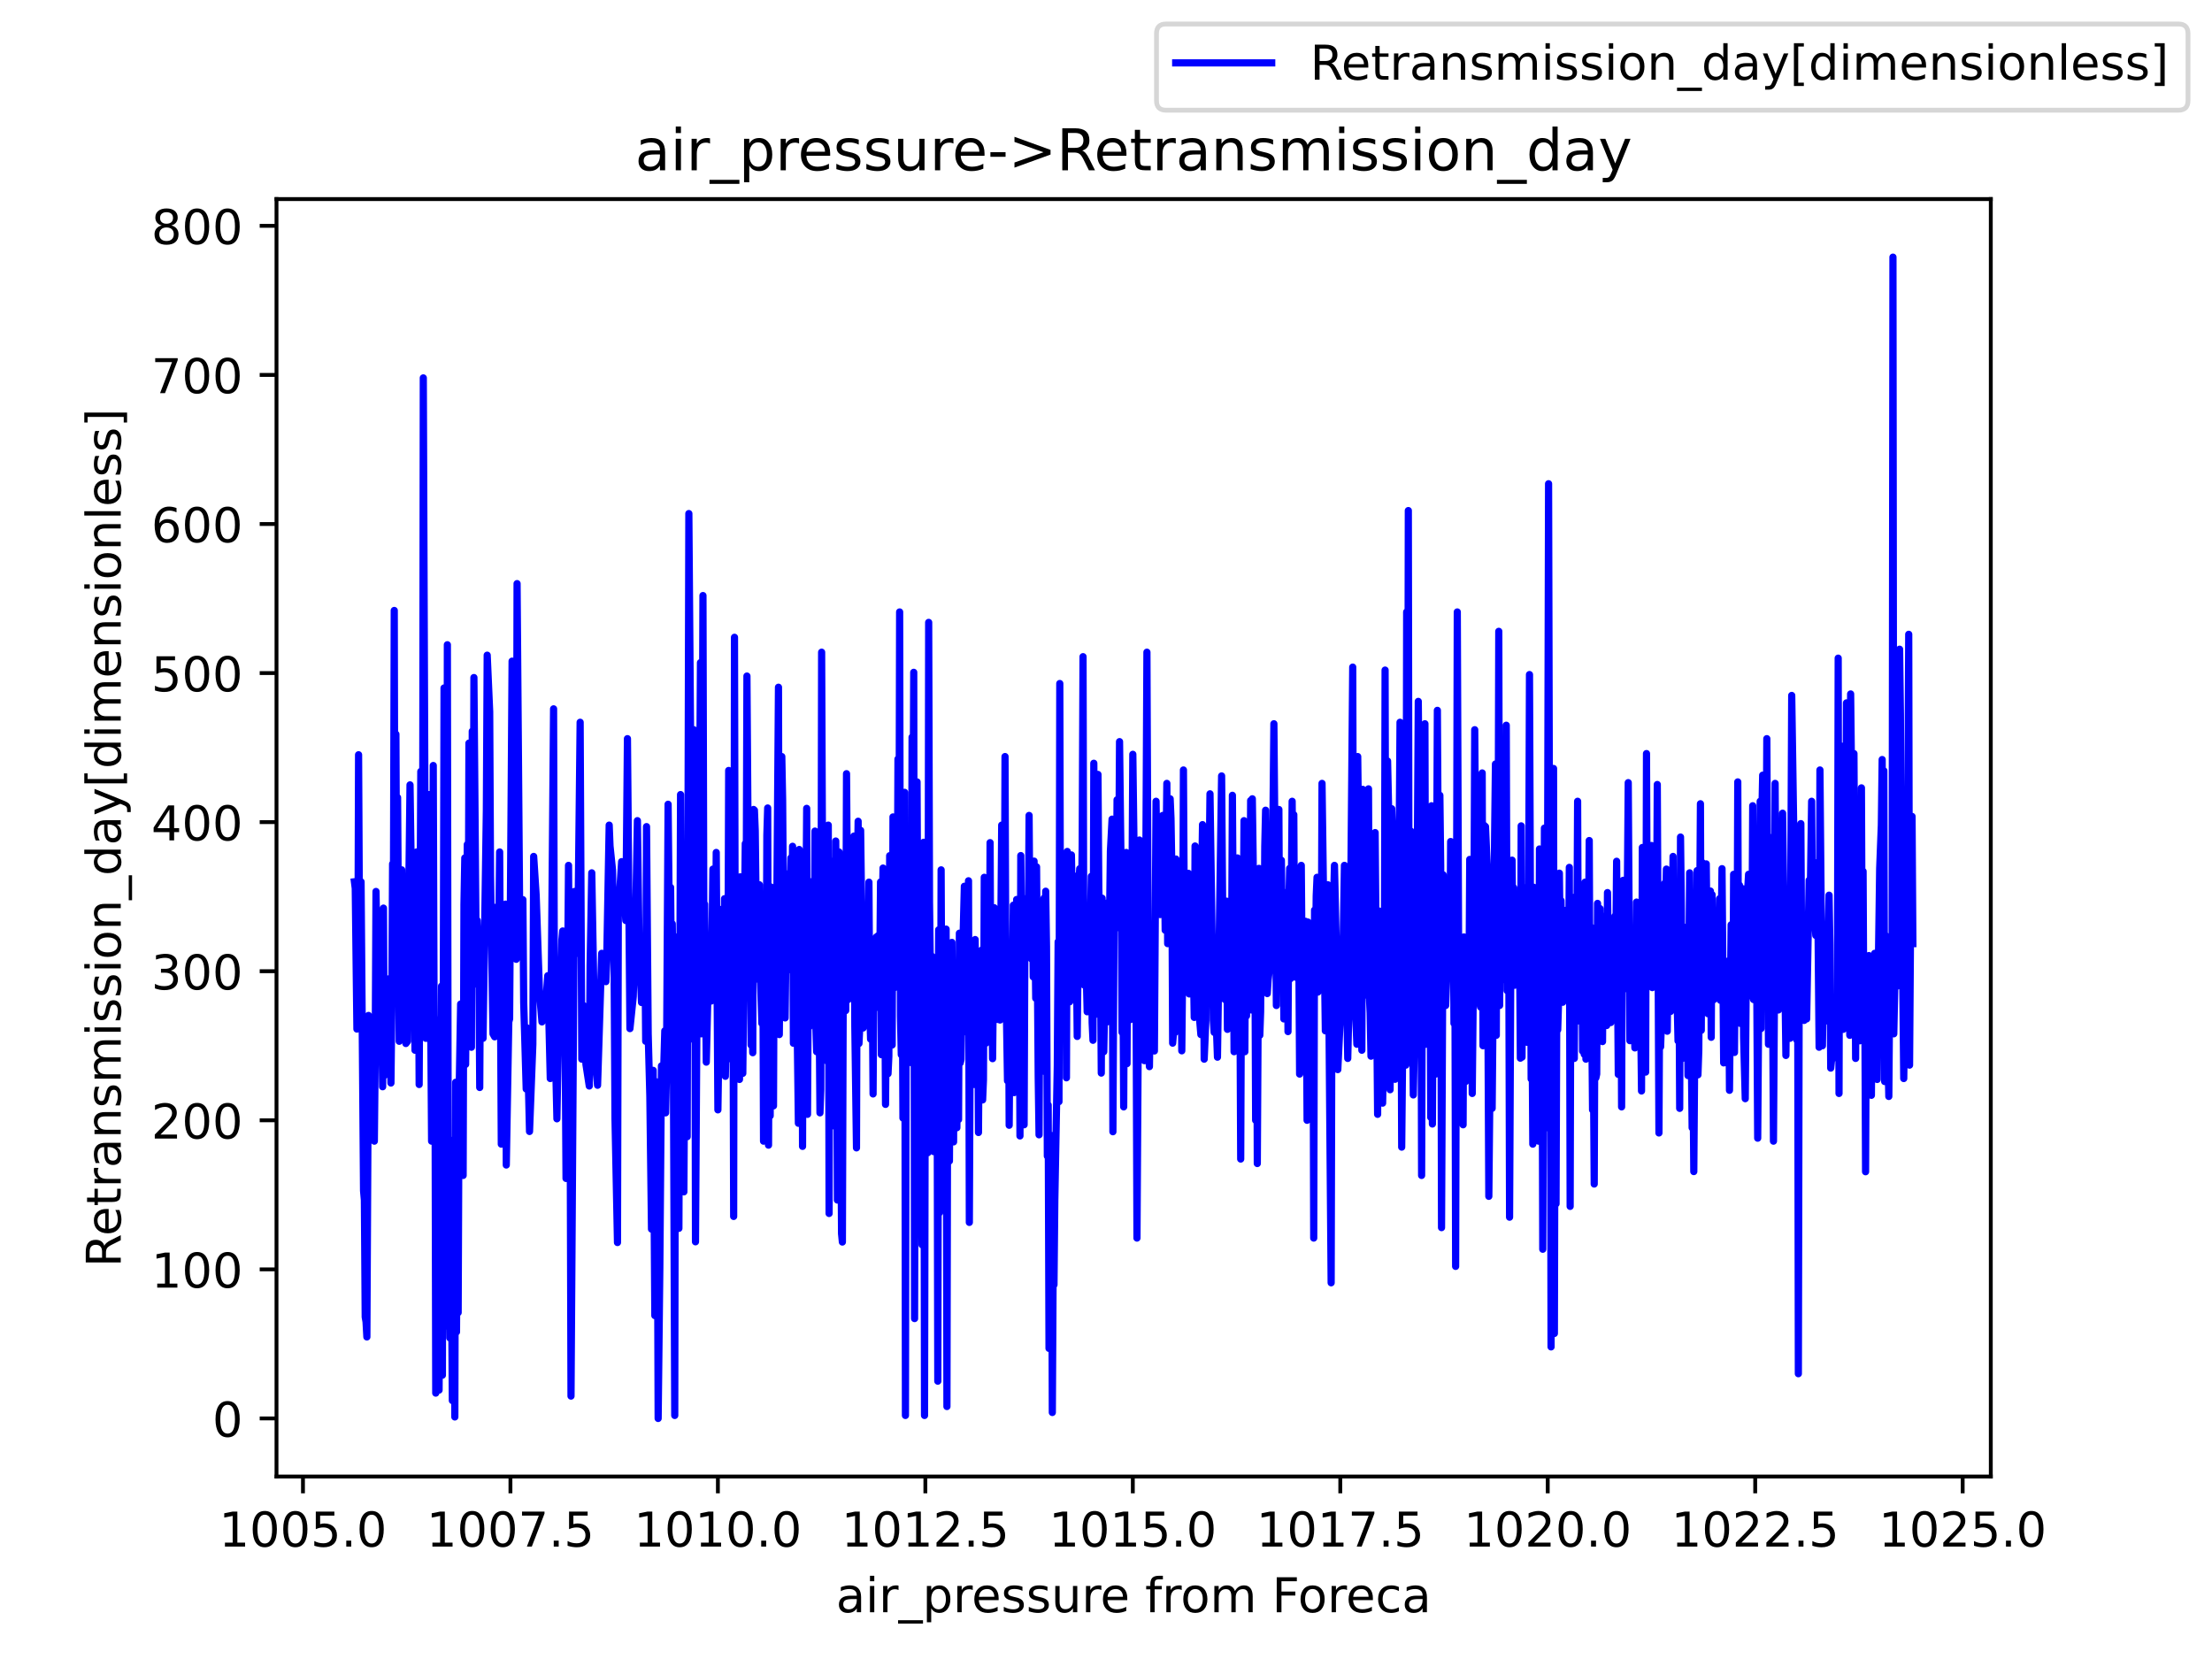 <?xml version="1.0" encoding="utf-8" standalone="no"?>
<!DOCTYPE svg PUBLIC "-//W3C//DTD SVG 1.1//EN"
  "http://www.w3.org/Graphics/SVG/1.1/DTD/svg11.dtd">
<!-- Created with matplotlib (https://matplotlib.org/) -->
<svg height="345.6pt" version="1.1" viewBox="0 0 460.8 345.6" width="460.8pt" xmlns="http://www.w3.org/2000/svg" xmlns:xlink="http://www.w3.org/1999/xlink">
 <defs>
  <style type="text/css">*{stroke-linecap:butt;stroke-linejoin:round;}</style>
 </defs>
 <g id="figure_1">
  <g id="patch_1">
   <path d="M 0 345.6 
L 460.8 345.6 
L 460.8 0 
L 0 0 
z
" style="fill:#ffffff;"/>
  </g>
  <g id="axes_1">
   <g id="patch_2">
    <path d="M 57.6 307.584 
L 414.72 307.584 
L 414.72 41.472 
L 57.6 41.472 
z
" style="fill:#ffffff;"/>
   </g>
   <g id="matplotlib.axis_1">
    <g id="xtick_1">
     <g id="line2d_1">
      <defs>
       <path d="M 0 0 
L 0 3.5 
" id="ma0c30ad604" style="stroke:#000000;stroke-width:0.8;"/>
      </defs>
      <g>
       <use style="stroke:#000000;stroke-width:0.8;" x="63.115" xlink:href="#ma0c30ad604" y="307.584"/>
      </g>
     </g>
     <g id="text_1">
      <!-- 1005.0 -->
      <g transform="translate(45.619 322.182)scale(0.1 -0.1)">
       <defs>
        <path d="M 12.406 8.297 
L 28.516 8.297 
L 28.516 63.922 
L 10.984 60.406 
L 10.984 69.391 
L 28.422 72.906 
L 38.281 72.906 
L 38.281 8.297 
L 54.391 8.297 
L 54.391 0 
L 12.406 0 
z
" id="DejaVuSans-49"/>
        <path d="M 31.781 66.406 
Q 24.172 66.406 20.328 58.906 
Q 16.5 51.422 16.5 36.375 
Q 16.5 21.391 20.328 13.891 
Q 24.172 6.391 31.781 6.391 
Q 39.453 6.391 43.281 13.891 
Q 47.125 21.391 47.125 36.375 
Q 47.125 51.422 43.281 58.906 
Q 39.453 66.406 31.781 66.406 
z
M 31.781 74.219 
Q 44.047 74.219 50.516 64.516 
Q 56.984 54.828 56.984 36.375 
Q 56.984 17.969 50.516 8.266 
Q 44.047 -1.422 31.781 -1.422 
Q 19.531 -1.422 13.062 8.266 
Q 6.594 17.969 6.594 36.375 
Q 6.594 54.828 13.062 64.516 
Q 19.531 74.219 31.781 74.219 
z
" id="DejaVuSans-48"/>
        <path d="M 10.797 72.906 
L 49.516 72.906 
L 49.516 64.594 
L 19.828 64.594 
L 19.828 46.734 
Q 21.969 47.469 24.109 47.828 
Q 26.266 48.188 28.422 48.188 
Q 40.625 48.188 47.75 41.5 
Q 54.891 34.812 54.891 23.391 
Q 54.891 11.625 47.562 5.094 
Q 40.234 -1.422 26.906 -1.422 
Q 22.312 -1.422 17.547 -0.641 
Q 12.797 0.141 7.719 1.703 
L 7.719 11.625 
Q 12.109 9.234 16.797 8.062 
Q 21.484 6.891 26.703 6.891 
Q 35.156 6.891 40.078 11.328 
Q 45.016 15.766 45.016 23.391 
Q 45.016 31 40.078 35.438 
Q 35.156 39.891 26.703 39.891 
Q 22.75 39.891 18.812 39.016 
Q 14.891 38.141 10.797 36.281 
z
" id="DejaVuSans-53"/>
        <path d="M 10.688 12.406 
L 21 12.406 
L 21 0 
L 10.688 0 
z
" id="DejaVuSans-46"/>
       </defs>
       <use xlink:href="#DejaVuSans-49"/>
       <use x="63.623" xlink:href="#DejaVuSans-48"/>
       <use x="127.246" xlink:href="#DejaVuSans-48"/>
       <use x="190.869" xlink:href="#DejaVuSans-53"/>
       <use x="254.492" xlink:href="#DejaVuSans-46"/>
       <use x="286.279" xlink:href="#DejaVuSans-48"/>
      </g>
     </g>
    </g>
    <g id="xtick_2">
     <g id="line2d_2">
      <g>
       <use style="stroke:#000000;stroke-width:0.8;" x="106.333" xlink:href="#ma0c30ad604" y="307.584"/>
      </g>
     </g>
     <g id="text_2">
      <!-- 1007.5 -->
      <g transform="translate(88.837 322.182)scale(0.1 -0.1)">
       <defs>
        <path d="M 8.203 72.906 
L 55.078 72.906 
L 55.078 68.703 
L 28.609 0 
L 18.312 0 
L 43.219 64.594 
L 8.203 64.594 
z
" id="DejaVuSans-55"/>
       </defs>
       <use xlink:href="#DejaVuSans-49"/>
       <use x="63.623" xlink:href="#DejaVuSans-48"/>
       <use x="127.246" xlink:href="#DejaVuSans-48"/>
       <use x="190.869" xlink:href="#DejaVuSans-55"/>
       <use x="254.492" xlink:href="#DejaVuSans-46"/>
       <use x="286.279" xlink:href="#DejaVuSans-53"/>
      </g>
     </g>
    </g>
    <g id="xtick_3">
     <g id="line2d_3">
      <g>
       <use style="stroke:#000000;stroke-width:0.8;" x="149.551" xlink:href="#ma0c30ad604" y="307.584"/>
      </g>
     </g>
     <g id="text_3">
      <!-- 1010.0 -->
      <g transform="translate(132.056 322.182)scale(0.1 -0.1)">
       <use xlink:href="#DejaVuSans-49"/>
       <use x="63.623" xlink:href="#DejaVuSans-48"/>
       <use x="127.246" xlink:href="#DejaVuSans-49"/>
       <use x="190.869" xlink:href="#DejaVuSans-48"/>
       <use x="254.492" xlink:href="#DejaVuSans-46"/>
       <use x="286.279" xlink:href="#DejaVuSans-48"/>
      </g>
     </g>
    </g>
    <g id="xtick_4">
     <g id="line2d_4">
      <g>
       <use style="stroke:#000000;stroke-width:0.8;" x="192.769" xlink:href="#ma0c30ad604" y="307.584"/>
      </g>
     </g>
     <g id="text_4">
      <!-- 1012.5 -->
      <g transform="translate(175.274 322.182)scale(0.1 -0.1)">
       <defs>
        <path d="M 19.188 8.297 
L 53.609 8.297 
L 53.609 0 
L 7.328 0 
L 7.328 8.297 
Q 12.938 14.109 22.625 23.891 
Q 32.328 33.688 34.812 36.531 
Q 39.547 41.844 41.422 45.531 
Q 43.312 49.219 43.312 52.781 
Q 43.312 58.594 39.234 62.25 
Q 35.156 65.922 28.609 65.922 
Q 23.969 65.922 18.812 64.312 
Q 13.672 62.703 7.812 59.422 
L 7.812 69.391 
Q 13.766 71.781 18.938 73 
Q 24.125 74.219 28.422 74.219 
Q 39.75 74.219 46.484 68.547 
Q 53.219 62.891 53.219 53.422 
Q 53.219 48.922 51.531 44.891 
Q 49.859 40.875 45.406 35.406 
Q 44.188 33.984 37.641 27.219 
Q 31.109 20.453 19.188 8.297 
z
" id="DejaVuSans-50"/>
       </defs>
       <use xlink:href="#DejaVuSans-49"/>
       <use x="63.623" xlink:href="#DejaVuSans-48"/>
       <use x="127.246" xlink:href="#DejaVuSans-49"/>
       <use x="190.869" xlink:href="#DejaVuSans-50"/>
       <use x="254.492" xlink:href="#DejaVuSans-46"/>
       <use x="286.279" xlink:href="#DejaVuSans-53"/>
      </g>
     </g>
    </g>
    <g id="xtick_5">
     <g id="line2d_5">
      <g>
       <use style="stroke:#000000;stroke-width:0.8;" x="235.987" xlink:href="#ma0c30ad604" y="307.584"/>
      </g>
     </g>
     <g id="text_5">
      <!-- 1015.0 -->
      <g transform="translate(218.492 322.182)scale(0.1 -0.1)">
       <use xlink:href="#DejaVuSans-49"/>
       <use x="63.623" xlink:href="#DejaVuSans-48"/>
       <use x="127.246" xlink:href="#DejaVuSans-49"/>
       <use x="190.869" xlink:href="#DejaVuSans-53"/>
       <use x="254.492" xlink:href="#DejaVuSans-46"/>
       <use x="286.279" xlink:href="#DejaVuSans-48"/>
      </g>
     </g>
    </g>
    <g id="xtick_6">
     <g id="line2d_6">
      <g>
       <use style="stroke:#000000;stroke-width:0.8;" x="279.205" xlink:href="#ma0c30ad604" y="307.584"/>
      </g>
     </g>
     <g id="text_6">
      <!-- 1017.5 -->
      <g transform="translate(261.71 322.182)scale(0.1 -0.1)">
       <use xlink:href="#DejaVuSans-49"/>
       <use x="63.623" xlink:href="#DejaVuSans-48"/>
       <use x="127.246" xlink:href="#DejaVuSans-49"/>
       <use x="190.869" xlink:href="#DejaVuSans-55"/>
       <use x="254.492" xlink:href="#DejaVuSans-46"/>
       <use x="286.279" xlink:href="#DejaVuSans-53"/>
      </g>
     </g>
    </g>
    <g id="xtick_7">
     <g id="line2d_7">
      <g>
       <use style="stroke:#000000;stroke-width:0.8;" x="322.423" xlink:href="#ma0c30ad604" y="307.584"/>
      </g>
     </g>
     <g id="text_7">
      <!-- 1020.0 -->
      <g transform="translate(304.928 322.182)scale(0.1 -0.1)">
       <use xlink:href="#DejaVuSans-49"/>
       <use x="63.623" xlink:href="#DejaVuSans-48"/>
       <use x="127.246" xlink:href="#DejaVuSans-50"/>
       <use x="190.869" xlink:href="#DejaVuSans-48"/>
       <use x="254.492" xlink:href="#DejaVuSans-46"/>
       <use x="286.279" xlink:href="#DejaVuSans-48"/>
      </g>
     </g>
    </g>
    <g id="xtick_8">
     <g id="line2d_8">
      <g>
       <use style="stroke:#000000;stroke-width:0.8;" x="365.641" xlink:href="#ma0c30ad604" y="307.584"/>
      </g>
     </g>
     <g id="text_8">
      <!-- 1022.5 -->
      <g transform="translate(348.146 322.182)scale(0.1 -0.1)">
       <use xlink:href="#DejaVuSans-49"/>
       <use x="63.623" xlink:href="#DejaVuSans-48"/>
       <use x="127.246" xlink:href="#DejaVuSans-50"/>
       <use x="190.869" xlink:href="#DejaVuSans-50"/>
       <use x="254.492" xlink:href="#DejaVuSans-46"/>
       <use x="286.279" xlink:href="#DejaVuSans-53"/>
      </g>
     </g>
    </g>
    <g id="xtick_9">
     <g id="line2d_9">
      <g>
       <use style="stroke:#000000;stroke-width:0.8;" x="408.86" xlink:href="#ma0c30ad604" y="307.584"/>
      </g>
     </g>
     <g id="text_9">
      <!-- 1025.0 -->
      <g transform="translate(391.364 322.182)scale(0.1 -0.1)">
       <use xlink:href="#DejaVuSans-49"/>
       <use x="63.623" xlink:href="#DejaVuSans-48"/>
       <use x="127.246" xlink:href="#DejaVuSans-50"/>
       <use x="190.869" xlink:href="#DejaVuSans-53"/>
       <use x="254.492" xlink:href="#DejaVuSans-46"/>
       <use x="286.279" xlink:href="#DejaVuSans-48"/>
      </g>
     </g>
    </g>
    <g id="text_10">
     <!-- air_pressure from Foreca -->
     <g transform="translate(174.162 335.861)scale(0.1 -0.1)">
      <defs>
       <path d="M 34.281 27.484 
Q 23.391 27.484 19.188 25 
Q 14.984 22.516 14.984 16.5 
Q 14.984 11.719 18.141 8.906 
Q 21.297 6.109 26.703 6.109 
Q 34.188 6.109 38.703 11.406 
Q 43.219 16.703 43.219 25.484 
L 43.219 27.484 
z
M 52.203 31.203 
L 52.203 0 
L 43.219 0 
L 43.219 8.297 
Q 40.141 3.328 35.547 0.953 
Q 30.953 -1.422 24.312 -1.422 
Q 15.922 -1.422 10.953 3.297 
Q 6 8.016 6 15.922 
Q 6 25.141 12.172 29.828 
Q 18.359 34.516 30.609 34.516 
L 43.219 34.516 
L 43.219 35.406 
Q 43.219 41.609 39.141 45 
Q 35.062 48.391 27.688 48.391 
Q 23 48.391 18.547 47.266 
Q 14.109 46.141 10.016 43.891 
L 10.016 52.203 
Q 14.938 54.109 19.578 55.047 
Q 24.219 56 28.609 56 
Q 40.484 56 46.344 49.844 
Q 52.203 43.703 52.203 31.203 
z
" id="DejaVuSans-97"/>
       <path d="M 9.422 54.688 
L 18.406 54.688 
L 18.406 0 
L 9.422 0 
z
M 9.422 75.984 
L 18.406 75.984 
L 18.406 64.594 
L 9.422 64.594 
z
" id="DejaVuSans-105"/>
       <path d="M 41.109 46.297 
Q 39.594 47.172 37.812 47.578 
Q 36.031 48 33.891 48 
Q 26.266 48 22.188 43.047 
Q 18.109 38.094 18.109 28.812 
L 18.109 0 
L 9.078 0 
L 9.078 54.688 
L 18.109 54.688 
L 18.109 46.188 
Q 20.953 51.172 25.484 53.578 
Q 30.031 56 36.531 56 
Q 37.453 56 38.578 55.875 
Q 39.703 55.766 41.062 55.516 
z
" id="DejaVuSans-114"/>
       <path d="M 50.984 -16.609 
L 50.984 -23.578 
L -0.984 -23.578 
L -0.984 -16.609 
z
" id="DejaVuSans-95"/>
       <path d="M 18.109 8.203 
L 18.109 -20.797 
L 9.078 -20.797 
L 9.078 54.688 
L 18.109 54.688 
L 18.109 46.391 
Q 20.953 51.266 25.266 53.625 
Q 29.594 56 35.594 56 
Q 45.562 56 51.781 48.094 
Q 58.016 40.188 58.016 27.297 
Q 58.016 14.406 51.781 6.484 
Q 45.562 -1.422 35.594 -1.422 
Q 29.594 -1.422 25.266 0.953 
Q 20.953 3.328 18.109 8.203 
z
M 48.688 27.297 
Q 48.688 37.203 44.609 42.844 
Q 40.531 48.484 33.406 48.484 
Q 26.266 48.484 22.188 42.844 
Q 18.109 37.203 18.109 27.297 
Q 18.109 17.391 22.188 11.75 
Q 26.266 6.109 33.406 6.109 
Q 40.531 6.109 44.609 11.75 
Q 48.688 17.391 48.688 27.297 
z
" id="DejaVuSans-112"/>
       <path d="M 56.203 29.594 
L 56.203 25.203 
L 14.891 25.203 
Q 15.484 15.922 20.484 11.062 
Q 25.484 6.203 34.422 6.203 
Q 39.594 6.203 44.453 7.469 
Q 49.312 8.734 54.109 11.281 
L 54.109 2.781 
Q 49.266 0.734 44.188 -0.344 
Q 39.109 -1.422 33.891 -1.422 
Q 20.797 -1.422 13.156 6.188 
Q 5.516 13.812 5.516 26.812 
Q 5.516 40.234 12.766 48.109 
Q 20.016 56 32.328 56 
Q 43.359 56 49.781 48.891 
Q 56.203 41.797 56.203 29.594 
z
M 47.219 32.234 
Q 47.125 39.594 43.094 43.984 
Q 39.062 48.391 32.422 48.391 
Q 24.906 48.391 20.391 44.141 
Q 15.875 39.891 15.188 32.172 
z
" id="DejaVuSans-101"/>
       <path d="M 44.281 53.078 
L 44.281 44.578 
Q 40.484 46.531 36.375 47.5 
Q 32.281 48.484 27.875 48.484 
Q 21.188 48.484 17.844 46.438 
Q 14.5 44.391 14.5 40.281 
Q 14.5 37.156 16.891 35.375 
Q 19.281 33.594 26.516 31.984 
L 29.594 31.297 
Q 39.156 29.25 43.188 25.516 
Q 47.219 21.781 47.219 15.094 
Q 47.219 7.469 41.188 3.016 
Q 35.156 -1.422 24.609 -1.422 
Q 20.219 -1.422 15.453 -0.562 
Q 10.688 0.297 5.422 2 
L 5.422 11.281 
Q 10.406 8.688 15.234 7.391 
Q 20.062 6.109 24.812 6.109 
Q 31.156 6.109 34.562 8.281 
Q 37.984 10.453 37.984 14.406 
Q 37.984 18.062 35.516 20.016 
Q 33.062 21.969 24.703 23.781 
L 21.578 24.516 
Q 13.234 26.266 9.516 29.906 
Q 5.812 33.547 5.812 39.891 
Q 5.812 47.609 11.281 51.797 
Q 16.75 56 26.812 56 
Q 31.781 56 36.172 55.266 
Q 40.578 54.547 44.281 53.078 
z
" id="DejaVuSans-115"/>
       <path d="M 8.5 21.578 
L 8.5 54.688 
L 17.484 54.688 
L 17.484 21.922 
Q 17.484 14.156 20.5 10.266 
Q 23.531 6.391 29.594 6.391 
Q 36.859 6.391 41.078 11.031 
Q 45.312 15.672 45.312 23.688 
L 45.312 54.688 
L 54.297 54.688 
L 54.297 0 
L 45.312 0 
L 45.312 8.406 
Q 42.047 3.422 37.719 1 
Q 33.406 -1.422 27.688 -1.422 
Q 18.266 -1.422 13.375 4.438 
Q 8.5 10.297 8.5 21.578 
z
M 31.109 56 
z
" id="DejaVuSans-117"/>
       <path id="DejaVuSans-32"/>
       <path d="M 37.109 75.984 
L 37.109 68.5 
L 28.516 68.5 
Q 23.688 68.5 21.797 66.547 
Q 19.922 64.594 19.922 59.516 
L 19.922 54.688 
L 34.719 54.688 
L 34.719 47.703 
L 19.922 47.703 
L 19.922 0 
L 10.891 0 
L 10.891 47.703 
L 2.297 47.703 
L 2.297 54.688 
L 10.891 54.688 
L 10.891 58.5 
Q 10.891 67.625 15.141 71.797 
Q 19.391 75.984 28.609 75.984 
z
" id="DejaVuSans-102"/>
       <path d="M 30.609 48.391 
Q 23.391 48.391 19.188 42.75 
Q 14.984 37.109 14.984 27.297 
Q 14.984 17.484 19.156 11.844 
Q 23.344 6.203 30.609 6.203 
Q 37.797 6.203 41.984 11.859 
Q 46.188 17.531 46.188 27.297 
Q 46.188 37.016 41.984 42.703 
Q 37.797 48.391 30.609 48.391 
z
M 30.609 56 
Q 42.328 56 49.016 48.375 
Q 55.719 40.766 55.719 27.297 
Q 55.719 13.875 49.016 6.219 
Q 42.328 -1.422 30.609 -1.422 
Q 18.844 -1.422 12.172 6.219 
Q 5.516 13.875 5.516 27.297 
Q 5.516 40.766 12.172 48.375 
Q 18.844 56 30.609 56 
z
" id="DejaVuSans-111"/>
       <path d="M 52 44.188 
Q 55.375 50.25 60.062 53.125 
Q 64.75 56 71.094 56 
Q 79.641 56 84.281 50.016 
Q 88.922 44.047 88.922 33.016 
L 88.922 0 
L 79.891 0 
L 79.891 32.719 
Q 79.891 40.578 77.094 44.375 
Q 74.312 48.188 68.609 48.188 
Q 61.625 48.188 57.562 43.547 
Q 53.516 38.922 53.516 30.906 
L 53.516 0 
L 44.484 0 
L 44.484 32.719 
Q 44.484 40.625 41.703 44.406 
Q 38.922 48.188 33.109 48.188 
Q 26.219 48.188 22.156 43.531 
Q 18.109 38.875 18.109 30.906 
L 18.109 0 
L 9.078 0 
L 9.078 54.688 
L 18.109 54.688 
L 18.109 46.188 
Q 21.188 51.219 25.484 53.609 
Q 29.781 56 35.688 56 
Q 41.656 56 45.828 52.969 
Q 50 49.953 52 44.188 
z
" id="DejaVuSans-109"/>
       <path d="M 9.812 72.906 
L 51.703 72.906 
L 51.703 64.594 
L 19.672 64.594 
L 19.672 43.109 
L 48.578 43.109 
L 48.578 34.812 
L 19.672 34.812 
L 19.672 0 
L 9.812 0 
z
" id="DejaVuSans-70"/>
       <path d="M 48.781 52.594 
L 48.781 44.188 
Q 44.969 46.297 41.141 47.344 
Q 37.312 48.391 33.406 48.391 
Q 24.656 48.391 19.812 42.844 
Q 14.984 37.312 14.984 27.297 
Q 14.984 17.281 19.812 11.734 
Q 24.656 6.203 33.406 6.203 
Q 37.312 6.203 41.141 7.25 
Q 44.969 8.297 48.781 10.406 
L 48.781 2.094 
Q 45.016 0.344 40.984 -0.531 
Q 36.969 -1.422 32.422 -1.422 
Q 20.062 -1.422 12.781 6.344 
Q 5.516 14.109 5.516 27.297 
Q 5.516 40.672 12.859 48.328 
Q 20.219 56 33.016 56 
Q 37.156 56 41.109 55.141 
Q 45.062 54.297 48.781 52.594 
z
" id="DejaVuSans-99"/>
      </defs>
      <use xlink:href="#DejaVuSans-97"/>
      <use x="61.279" xlink:href="#DejaVuSans-105"/>
      <use x="89.062" xlink:href="#DejaVuSans-114"/>
      <use x="130.176" xlink:href="#DejaVuSans-95"/>
      <use x="180.176" xlink:href="#DejaVuSans-112"/>
      <use x="243.652" xlink:href="#DejaVuSans-114"/>
      <use x="282.516" xlink:href="#DejaVuSans-101"/>
      <use x="344.039" xlink:href="#DejaVuSans-115"/>
      <use x="396.139" xlink:href="#DejaVuSans-115"/>
      <use x="448.238" xlink:href="#DejaVuSans-117"/>
      <use x="511.617" xlink:href="#DejaVuSans-114"/>
      <use x="550.48" xlink:href="#DejaVuSans-101"/>
      <use x="612.004" xlink:href="#DejaVuSans-32"/>
      <use x="643.791" xlink:href="#DejaVuSans-102"/>
      <use x="678.996" xlink:href="#DejaVuSans-114"/>
      <use x="717.859" xlink:href="#DejaVuSans-111"/>
      <use x="779.041" xlink:href="#DejaVuSans-109"/>
      <use x="876.453" xlink:href="#DejaVuSans-32"/>
      <use x="908.24" xlink:href="#DejaVuSans-70"/>
      <use x="962.135" xlink:href="#DejaVuSans-111"/>
      <use x="1023.316" xlink:href="#DejaVuSans-114"/>
      <use x="1062.18" xlink:href="#DejaVuSans-101"/>
      <use x="1123.703" xlink:href="#DejaVuSans-99"/>
      <use x="1178.684" xlink:href="#DejaVuSans-97"/>
     </g>
    </g>
   </g>
   <g id="matplotlib.axis_2">
    <g id="ytick_1">
     <g id="line2d_10">
      <defs>
       <path d="M 0 0 
L -3.5 0 
" id="mf6e0933cd8" style="stroke:#000000;stroke-width:0.8;"/>
      </defs>
      <g>
       <use style="stroke:#000000;stroke-width:0.8;" x="57.6" xlink:href="#mf6e0933cd8" y="295.488"/>
      </g>
     </g>
     <g id="text_11">
      <!-- 0 -->
      <g transform="translate(44.237 299.287)scale(0.1 -0.1)">
       <use xlink:href="#DejaVuSans-48"/>
      </g>
     </g>
    </g>
    <g id="ytick_2">
     <g id="line2d_11">
      <g>
       <use style="stroke:#000000;stroke-width:0.8;" x="57.6" xlink:href="#mf6e0933cd8" y="264.433"/>
      </g>
     </g>
     <g id="text_12">
      <!-- 100 -->
      <g transform="translate(31.512 268.232)scale(0.1 -0.1)">
       <use xlink:href="#DejaVuSans-49"/>
       <use x="63.623" xlink:href="#DejaVuSans-48"/>
       <use x="127.246" xlink:href="#DejaVuSans-48"/>
      </g>
     </g>
    </g>
    <g id="ytick_3">
     <g id="line2d_12">
      <g>
       <use style="stroke:#000000;stroke-width:0.8;" x="57.6" xlink:href="#mf6e0933cd8" y="233.378"/>
      </g>
     </g>
     <g id="text_13">
      <!-- 200 -->
      <g transform="translate(31.512 237.177)scale(0.1 -0.1)">
       <use xlink:href="#DejaVuSans-50"/>
       <use x="63.623" xlink:href="#DejaVuSans-48"/>
       <use x="127.246" xlink:href="#DejaVuSans-48"/>
      </g>
     </g>
    </g>
    <g id="ytick_4">
     <g id="line2d_13">
      <g>
       <use style="stroke:#000000;stroke-width:0.8;" x="57.6" xlink:href="#mf6e0933cd8" y="202.322"/>
      </g>
     </g>
     <g id="text_14">
      <!-- 300 -->
      <g transform="translate(31.512 206.122)scale(0.1 -0.1)">
       <defs>
        <path d="M 40.578 39.312 
Q 47.656 37.797 51.625 33 
Q 55.609 28.219 55.609 21.188 
Q 55.609 10.406 48.188 4.484 
Q 40.766 -1.422 27.094 -1.422 
Q 22.516 -1.422 17.656 -0.516 
Q 12.797 0.391 7.625 2.203 
L 7.625 11.719 
Q 11.719 9.328 16.594 8.109 
Q 21.484 6.891 26.812 6.891 
Q 36.078 6.891 40.938 10.547 
Q 45.797 14.203 45.797 21.188 
Q 45.797 27.641 41.281 31.266 
Q 36.766 34.906 28.719 34.906 
L 20.219 34.906 
L 20.219 43.016 
L 29.109 43.016 
Q 36.375 43.016 40.234 45.922 
Q 44.094 48.828 44.094 54.297 
Q 44.094 59.906 40.109 62.906 
Q 36.141 65.922 28.719 65.922 
Q 24.656 65.922 20.016 65.031 
Q 15.375 64.156 9.812 62.312 
L 9.812 71.094 
Q 15.438 72.656 20.344 73.438 
Q 25.25 74.219 29.594 74.219 
Q 40.828 74.219 47.359 69.109 
Q 53.906 64.016 53.906 55.328 
Q 53.906 49.266 50.438 45.094 
Q 46.969 40.922 40.578 39.312 
z
" id="DejaVuSans-51"/>
       </defs>
       <use xlink:href="#DejaVuSans-51"/>
       <use x="63.623" xlink:href="#DejaVuSans-48"/>
       <use x="127.246" xlink:href="#DejaVuSans-48"/>
      </g>
     </g>
    </g>
    <g id="ytick_5">
     <g id="line2d_14">
      <g>
       <use style="stroke:#000000;stroke-width:0.8;" x="57.6" xlink:href="#mf6e0933cd8" y="171.267"/>
      </g>
     </g>
     <g id="text_15">
      <!-- 400 -->
      <g transform="translate(31.512 175.066)scale(0.1 -0.1)">
       <defs>
        <path d="M 37.797 64.312 
L 12.891 25.391 
L 37.797 25.391 
z
M 35.203 72.906 
L 47.609 72.906 
L 47.609 25.391 
L 58.016 25.391 
L 58.016 17.188 
L 47.609 17.188 
L 47.609 0 
L 37.797 0 
L 37.797 17.188 
L 4.891 17.188 
L 4.891 26.703 
z
" id="DejaVuSans-52"/>
       </defs>
       <use xlink:href="#DejaVuSans-52"/>
       <use x="63.623" xlink:href="#DejaVuSans-48"/>
       <use x="127.246" xlink:href="#DejaVuSans-48"/>
      </g>
     </g>
    </g>
    <g id="ytick_6">
     <g id="line2d_15">
      <g>
       <use style="stroke:#000000;stroke-width:0.8;" x="57.6" xlink:href="#mf6e0933cd8" y="140.212"/>
      </g>
     </g>
     <g id="text_16">
      <!-- 500 -->
      <g transform="translate(31.512 144.011)scale(0.1 -0.1)">
       <use xlink:href="#DejaVuSans-53"/>
       <use x="63.623" xlink:href="#DejaVuSans-48"/>
       <use x="127.246" xlink:href="#DejaVuSans-48"/>
      </g>
     </g>
    </g>
    <g id="ytick_7">
     <g id="line2d_16">
      <g>
       <use style="stroke:#000000;stroke-width:0.8;" x="57.6" xlink:href="#mf6e0933cd8" y="109.157"/>
      </g>
     </g>
     <g id="text_17">
      <!-- 600 -->
      <g transform="translate(31.512 112.956)scale(0.1 -0.1)">
       <defs>
        <path d="M 33.016 40.375 
Q 26.375 40.375 22.484 35.828 
Q 18.609 31.297 18.609 23.391 
Q 18.609 15.531 22.484 10.953 
Q 26.375 6.391 33.016 6.391 
Q 39.656 6.391 43.531 10.953 
Q 47.406 15.531 47.406 23.391 
Q 47.406 31.297 43.531 35.828 
Q 39.656 40.375 33.016 40.375 
z
M 52.594 71.297 
L 52.594 62.312 
Q 48.875 64.062 45.094 64.984 
Q 41.312 65.922 37.594 65.922 
Q 27.828 65.922 22.672 59.328 
Q 17.531 52.734 16.797 39.406 
Q 19.672 43.656 24.016 45.922 
Q 28.375 48.188 33.594 48.188 
Q 44.578 48.188 50.953 41.516 
Q 57.328 34.859 57.328 23.391 
Q 57.328 12.156 50.688 5.359 
Q 44.047 -1.422 33.016 -1.422 
Q 20.359 -1.422 13.672 8.266 
Q 6.984 17.969 6.984 36.375 
Q 6.984 53.656 15.188 63.938 
Q 23.391 74.219 37.203 74.219 
Q 40.922 74.219 44.703 73.484 
Q 48.484 72.75 52.594 71.297 
z
" id="DejaVuSans-54"/>
       </defs>
       <use xlink:href="#DejaVuSans-54"/>
       <use x="63.623" xlink:href="#DejaVuSans-48"/>
       <use x="127.246" xlink:href="#DejaVuSans-48"/>
      </g>
     </g>
    </g>
    <g id="ytick_8">
     <g id="line2d_17">
      <g>
       <use style="stroke:#000000;stroke-width:0.8;" x="57.6" xlink:href="#mf6e0933cd8" y="78.102"/>
      </g>
     </g>
     <g id="text_18">
      <!-- 700 -->
      <g transform="translate(31.512 81.901)scale(0.1 -0.1)">
       <use xlink:href="#DejaVuSans-55"/>
       <use x="63.623" xlink:href="#DejaVuSans-48"/>
       <use x="127.246" xlink:href="#DejaVuSans-48"/>
      </g>
     </g>
    </g>
    <g id="ytick_9">
     <g id="line2d_18">
      <g>
       <use style="stroke:#000000;stroke-width:0.8;" x="57.6" xlink:href="#mf6e0933cd8" y="47.046"/>
      </g>
     </g>
     <g id="text_19">
      <!-- 800 -->
      <g transform="translate(31.512 50.846)scale(0.1 -0.1)">
       <defs>
        <path d="M 31.781 34.625 
Q 24.75 34.625 20.719 30.859 
Q 16.703 27.094 16.703 20.516 
Q 16.703 13.922 20.719 10.156 
Q 24.75 6.391 31.781 6.391 
Q 38.812 6.391 42.859 10.172 
Q 46.922 13.969 46.922 20.516 
Q 46.922 27.094 42.891 30.859 
Q 38.875 34.625 31.781 34.625 
z
M 21.922 38.812 
Q 15.578 40.375 12.031 44.719 
Q 8.5 49.078 8.5 55.328 
Q 8.5 64.062 14.719 69.141 
Q 20.953 74.219 31.781 74.219 
Q 42.672 74.219 48.875 69.141 
Q 55.078 64.062 55.078 55.328 
Q 55.078 49.078 51.531 44.719 
Q 48 40.375 41.703 38.812 
Q 48.828 37.156 52.797 32.312 
Q 56.781 27.484 56.781 20.516 
Q 56.781 9.906 50.312 4.234 
Q 43.844 -1.422 31.781 -1.422 
Q 19.734 -1.422 13.25 4.234 
Q 6.781 9.906 6.781 20.516 
Q 6.781 27.484 10.781 32.312 
Q 14.797 37.156 21.922 38.812 
z
M 18.312 54.391 
Q 18.312 48.734 21.844 45.562 
Q 25.391 42.391 31.781 42.391 
Q 38.141 42.391 41.719 45.562 
Q 45.312 48.734 45.312 54.391 
Q 45.312 60.062 41.719 63.234 
Q 38.141 66.406 31.781 66.406 
Q 25.391 66.406 21.844 63.234 
Q 18.312 60.062 18.312 54.391 
z
" id="DejaVuSans-56"/>
       </defs>
       <use xlink:href="#DejaVuSans-56"/>
       <use x="63.623" xlink:href="#DejaVuSans-48"/>
       <use x="127.246" xlink:href="#DejaVuSans-48"/>
      </g>
     </g>
    </g>
    <g id="text_20">
     <!-- Retransmission_day[dimensionless] -->
     <g transform="translate(25.155 263.968)rotate(-90)scale(0.1 -0.1)">
      <defs>
       <path d="M 44.391 34.188 
Q 47.562 33.109 50.562 29.594 
Q 53.562 26.078 56.594 19.922 
L 66.609 0 
L 56 0 
L 46.688 18.703 
Q 43.062 26.031 39.672 28.422 
Q 36.281 30.812 30.422 30.812 
L 19.672 30.812 
L 19.672 0 
L 9.812 0 
L 9.812 72.906 
L 32.078 72.906 
Q 44.578 72.906 50.734 67.672 
Q 56.891 62.453 56.891 51.906 
Q 56.891 45.016 53.688 40.469 
Q 50.484 35.938 44.391 34.188 
z
M 19.672 64.797 
L 19.672 38.922 
L 32.078 38.922 
Q 39.203 38.922 42.844 42.219 
Q 46.484 45.516 46.484 51.906 
Q 46.484 58.297 42.844 61.547 
Q 39.203 64.797 32.078 64.797 
z
" id="DejaVuSans-82"/>
       <path d="M 18.312 70.219 
L 18.312 54.688 
L 36.812 54.688 
L 36.812 47.703 
L 18.312 47.703 
L 18.312 18.016 
Q 18.312 11.328 20.141 9.422 
Q 21.969 7.516 27.594 7.516 
L 36.812 7.516 
L 36.812 0 
L 27.594 0 
Q 17.188 0 13.234 3.875 
Q 9.281 7.766 9.281 18.016 
L 9.281 47.703 
L 2.688 47.703 
L 2.688 54.688 
L 9.281 54.688 
L 9.281 70.219 
z
" id="DejaVuSans-116"/>
       <path d="M 54.891 33.016 
L 54.891 0 
L 45.906 0 
L 45.906 32.719 
Q 45.906 40.484 42.875 44.328 
Q 39.844 48.188 33.797 48.188 
Q 26.516 48.188 22.312 43.547 
Q 18.109 38.922 18.109 30.906 
L 18.109 0 
L 9.078 0 
L 9.078 54.688 
L 18.109 54.688 
L 18.109 46.188 
Q 21.344 51.125 25.703 53.562 
Q 30.078 56 35.797 56 
Q 45.219 56 50.047 50.172 
Q 54.891 44.344 54.891 33.016 
z
" id="DejaVuSans-110"/>
       <path d="M 45.406 46.391 
L 45.406 75.984 
L 54.391 75.984 
L 54.391 0 
L 45.406 0 
L 45.406 8.203 
Q 42.578 3.328 38.25 0.953 
Q 33.938 -1.422 27.875 -1.422 
Q 17.969 -1.422 11.734 6.484 
Q 5.516 14.406 5.516 27.297 
Q 5.516 40.188 11.734 48.094 
Q 17.969 56 27.875 56 
Q 33.938 56 38.25 53.625 
Q 42.578 51.266 45.406 46.391 
z
M 14.797 27.297 
Q 14.797 17.391 18.875 11.75 
Q 22.953 6.109 30.078 6.109 
Q 37.203 6.109 41.297 11.75 
Q 45.406 17.391 45.406 27.297 
Q 45.406 37.203 41.297 42.844 
Q 37.203 48.484 30.078 48.484 
Q 22.953 48.484 18.875 42.844 
Q 14.797 37.203 14.797 27.297 
z
" id="DejaVuSans-100"/>
       <path d="M 32.172 -5.078 
Q 28.375 -14.844 24.75 -17.812 
Q 21.141 -20.797 15.094 -20.797 
L 7.906 -20.797 
L 7.906 -13.281 
L 13.188 -13.281 
Q 16.891 -13.281 18.938 -11.516 
Q 21 -9.766 23.484 -3.219 
L 25.094 0.875 
L 2.984 54.688 
L 12.5 54.688 
L 29.594 11.922 
L 46.688 54.688 
L 56.203 54.688 
z
" id="DejaVuSans-121"/>
       <path d="M 8.594 75.984 
L 29.297 75.984 
L 29.297 69 
L 17.578 69 
L 17.578 -6.203 
L 29.297 -6.203 
L 29.297 -13.188 
L 8.594 -13.188 
z
" id="DejaVuSans-91"/>
       <path d="M 9.422 75.984 
L 18.406 75.984 
L 18.406 0 
L 9.422 0 
z
" id="DejaVuSans-108"/>
       <path d="M 30.422 75.984 
L 30.422 -13.188 
L 9.719 -13.188 
L 9.719 -6.203 
L 21.391 -6.203 
L 21.391 69 
L 9.719 69 
L 9.719 75.984 
z
" id="DejaVuSans-93"/>
      </defs>
      <use xlink:href="#DejaVuSans-82"/>
      <use x="64.982" xlink:href="#DejaVuSans-101"/>
      <use x="126.506" xlink:href="#DejaVuSans-116"/>
      <use x="165.715" xlink:href="#DejaVuSans-114"/>
      <use x="206.828" xlink:href="#DejaVuSans-97"/>
      <use x="268.107" xlink:href="#DejaVuSans-110"/>
      <use x="331.486" xlink:href="#DejaVuSans-115"/>
      <use x="383.586" xlink:href="#DejaVuSans-109"/>
      <use x="480.998" xlink:href="#DejaVuSans-105"/>
      <use x="508.781" xlink:href="#DejaVuSans-115"/>
      <use x="560.881" xlink:href="#DejaVuSans-115"/>
      <use x="612.98" xlink:href="#DejaVuSans-105"/>
      <use x="640.764" xlink:href="#DejaVuSans-111"/>
      <use x="701.945" xlink:href="#DejaVuSans-110"/>
      <use x="765.324" xlink:href="#DejaVuSans-95"/>
      <use x="815.324" xlink:href="#DejaVuSans-100"/>
      <use x="878.801" xlink:href="#DejaVuSans-97"/>
      <use x="940.08" xlink:href="#DejaVuSans-121"/>
      <use x="999.26" xlink:href="#DejaVuSans-91"/>
      <use x="1038.273" xlink:href="#DejaVuSans-100"/>
      <use x="1101.75" xlink:href="#DejaVuSans-105"/>
      <use x="1129.533" xlink:href="#DejaVuSans-109"/>
      <use x="1226.945" xlink:href="#DejaVuSans-101"/>
      <use x="1288.469" xlink:href="#DejaVuSans-110"/>
      <use x="1351.848" xlink:href="#DejaVuSans-115"/>
      <use x="1403.947" xlink:href="#DejaVuSans-105"/>
      <use x="1431.73" xlink:href="#DejaVuSans-111"/>
      <use x="1492.912" xlink:href="#DejaVuSans-110"/>
      <use x="1556.291" xlink:href="#DejaVuSans-108"/>
      <use x="1584.074" xlink:href="#DejaVuSans-101"/>
      <use x="1645.598" xlink:href="#DejaVuSans-115"/>
      <use x="1697.697" xlink:href="#DejaVuSans-115"/>
      <use x="1749.797" xlink:href="#DejaVuSans-93"/>
     </g>
    </g>
   </g>
   <g id="line2d_19">
    <path clip-path="url(#pa40c19e7bf)" d="M 73.833 183.689 
L 74.006 185.056 
L 74.351 214.372 
L 74.524 211.95 
L 74.697 157.23 
L 74.87 190.677 
L 75.043 193.782 
L 75.216 183.689 
L 75.734 248.051 
L 75.907 249.992 
L 76.08 274.37 
L 76.253 275.354 
L 76.426 278.511 
L 76.772 211.535 
L 76.944 223.958 
L 77.117 214.744 
L 77.463 228.823 
L 77.636 218.782 
L 77.982 237.725 
L 78.155 220.438 
L 78.327 185.708 
L 78.5 196.267 
L 78.673 218.005 
L 78.846 208.689 
L 79.365 219.817 
L 79.538 214.744 
L 79.71 226.39 
L 79.883 189.176 
L 80.056 224.061 
L 80.402 204.496 
L 80.748 210.552 
L 80.921 217.539 
L 81.093 203.875 
L 81.439 225.614 
L 81.612 210.707 
L 81.785 179.963 
L 81.958 186.795 
L 82.131 127.169 
L 82.303 208.844 
L 82.476 152.945 
L 82.649 193.316 
L 82.822 166.143 
L 83.168 216.918 
L 83.341 200.149 
L 83.514 208.223 
L 83.686 181.205 
L 84.032 202.944 
L 84.205 199.527 
L 84.378 188.037 
L 84.551 217.384 
L 84.897 216.918 
L 85.069 193.161 
L 85.415 163.503 
L 85.934 199.838 
L 86.28 199.062 
L 86.452 218.782 
L 86.798 177.478 
L 87.144 192.229 
L 87.317 225.924 
L 87.663 160.708 
L 88.008 213.813 
L 88.181 78.723 
L 88.7 216.297 
L 88.873 205.117 
L 89.046 216.297 
L 89.391 165.522 
L 89.91 237.725 
L 90.083 221.887 
L 90.256 159.466 
L 90.428 211.639 
L 90.601 213.813 
L 90.774 290.209 
L 91.12 239.485 
L 91.466 289.588 
L 91.984 205.428 
L 92.157 286.482 
L 92.503 143.318 
L 92.676 232.601 
L 93.022 276.234 
L 93.194 134.312 
L 93.367 243.626 
L 93.713 278.718 
L 93.886 243.936 
L 94.232 291.761 
L 94.405 291.761 
L 94.577 237.415 
L 94.75 295.177 
L 94.923 225.459 
L 95.096 277.476 
L 95.269 250.613 
L 95.442 273.439 
L 95.615 229.34 
L 95.96 209.155 
L 96.306 218.471 
L 96.479 244.868 
L 96.652 188.348 
L 96.825 178.72 
L 96.998 221.732 
L 97.343 175.925 
L 97.516 209.776 
L 97.689 154.808 
L 97.862 210.241 
L 98.035 200.77 
L 98.208 218.161 
L 98.381 152.324 
L 98.553 197.354 
L 98.726 141.144 
L 99.245 205.014 
L 99.418 191.764 
L 99.764 200.908 
L 99.936 226.545 
L 100.109 195.18 
L 100.628 216.297 
L 101.319 168.783 
L 101.492 136.485 
L 102.011 148.286 
L 102.184 182.447 
L 102.702 215.366 
L 103.048 215.987 
L 103.394 188.969 
L 103.74 209.465 
L 104.085 177.478 
L 104.431 238.346 
L 104.777 227.167 
L 105.296 188.348 
L 105.468 242.694 
L 105.987 212.881 
L 106.16 212.26 
L 106.679 137.728 
L 106.851 178.41 
L 107.543 199.838 
L 107.716 121.579 
L 108.234 187.726 
L 108.407 194.248 
L 108.926 187.416 
L 109.099 208.844 
L 109.617 226.856 
L 109.79 214.123 
L 110.309 235.707 
L 111 217.539 
L 111.173 178.41 
L 111.692 186.484 
L 112.383 206.67 
L 112.902 212.881 
L 113.593 210.397 
L 114.112 203.254 
L 114.631 224.682 
L 114.804 209.155 
L 115.322 147.665 
L 115.495 210.086 
L 116.014 233.067 
L 116.359 213.502 
L 116.532 217.85 
L 117.051 195.801 
L 117.224 193.937 
L 117.742 218.782 
L 117.915 245.489 
L 118.434 180.273 
L 118.78 234.93 
L 118.952 290.83 
L 119.644 185.708 
L 120.335 198.596 
L 120.854 150.46 
L 121.2 220.645 
L 121.546 209.465 
L 122.064 221.732 
L 122.756 226.235 
L 122.929 201.08 
L 123.274 181.826 
L 123.966 220.645 
L 124.484 226.08 
L 125.349 198.596 
L 125.694 203.565 
L 126.213 204.496 
L 126.386 200.149 
L 126.905 171.888 
L 127.077 176.236 
L 127.596 181.205 
L 127.942 203.254 
L 128.115 233.067 
L 128.633 258.843 
L 128.806 190.211 
L 129.498 179.497 
L 130.016 185.553 
L 130.362 191.764 
L 130.708 153.876 
L 131.226 214.279 
L 131.918 207.602 
L 132.437 190.211 
L 132.782 170.957 
L 133.128 196.732 
L 133.647 208.844 
L 134.338 197.354 
L 134.511 216.918 
L 134.684 172.199 
L 135.03 215.366 
L 135.375 228.409 
L 135.721 256.048 
L 136.067 222.974 
L 136.413 274.06 
L 136.585 225.303 
L 136.931 245.489 
L 137.104 295.488 
L 137.45 264.433 
L 137.796 222.042 
L 138.141 226.856 
L 138.487 214.744 
L 138.66 231.825 
L 138.833 223.75 
L 139.179 167.541 
L 139.524 201.598 
L 139.697 184.854 
L 139.87 204.248 
L 140.043 192.447 
L 140.216 204.755 
L 140.562 294.867 
L 140.734 195.18 
L 141.08 245.489 
L 141.426 255.893 
L 141.772 165.522 
L 142.117 238.968 
L 142.463 248.284 
L 142.809 193.109 
L 143.155 236.794 
L 143.5 106.983 
L 143.846 151.909 
L 144.192 216.453 
L 144.538 152.013 
L 144.71 165.677 
L 144.883 258.688 
L 145.229 204.341 
L 145.575 192.592 
L 145.921 138.038 
L 146.093 215.366 
L 146.439 124.063 
L 146.612 188.969 
L 146.785 188.348 
L 147.131 221.266 
L 147.476 206.981 
L 147.822 199.838 
L 148.168 208.533 
L 148.514 181.05 
L 148.859 188.658 
L 149.032 205.738 
L 149.205 177.582 
L 149.551 231.204 
L 149.724 219.713 
L 149.897 189.434 
L 150.069 192.281 
L 150.242 208.223 
L 150.415 193.937 
L 150.588 196.577 
L 150.761 221.111 
L 150.934 187.209 
L 151.107 224.216 
L 151.28 215.055 
L 151.452 198.751 
L 151.625 210.086 
L 151.798 160.501 
L 152.144 220.567 
L 152.317 171.578 
L 152.49 201.391 
L 152.663 193.472 
L 152.835 253.408 
L 153.008 132.759 
L 153.181 213.192 
L 153.354 204.807 
L 153.527 206.825 
L 153.7 195.49 
L 153.873 218.471 
L 154.046 224.868 
L 154.218 182.654 
L 154.391 203.979 
L 154.564 203.409 
L 154.737 223.595 
L 155.256 175.739 
L 155.429 193.627 
L 155.601 140.833 
L 155.947 190.107 
L 156.12 189.383 
L 156.293 192.54 
L 156.466 217.695 
L 156.639 210.319 
L 156.812 219.299 
L 156.984 168.628 
L 157.157 168.783 
L 157.33 173.053 
L 157.503 187.416 
L 157.676 187.726 
L 157.849 203.979 
L 158.195 184.31 
L 158.367 202.322 
L 158.713 213.192 
L 158.886 191.35 
L 159.059 237.725 
L 159.232 201.95 
L 159.577 222.922 
L 159.75 173.959 
L 159.923 168.317 
L 160.096 238.553 
L 160.269 203.358 
L 160.442 232.446 
L 160.615 184.776 
L 160.788 197.354 
L 160.96 191.143 
L 161.133 230.376 
L 161.306 187.028 
L 161.652 211.328 
L 162.171 143.162 
L 162.343 215.521 
L 162.862 157.603 
L 163.035 166.609 
L 163.208 189.823 
L 163.381 181.826 
L 163.554 212.053 
L 163.899 184.745 
L 164.072 199.527 
L 164.245 202.012 
L 164.418 190.646 
L 164.591 186.795 
L 164.764 178.72 
L 164.937 191.08 
L 165.109 176.298 
L 165.282 217.332 
L 165.455 211.587 
L 165.628 193.782 
L 165.801 203.487 
L 165.974 206.774 
L 166.32 233.999 
L 166.492 176.961 
L 166.665 202.866 
L 167.011 182.074 
L 167.184 238.812 
L 167.357 182.758 
L 167.53 213.192 
L 167.702 214.744 
L 168.048 168.395 
L 168.221 232.135 
L 168.394 199.734 
L 168.567 213.916 
L 168.74 203.875 
L 168.913 183.689 
L 169.085 204.393 
L 169.258 193.627 
L 169.604 207.602 
L 169.777 173.131 
L 169.95 213.425 
L 170.123 219.092 
L 170.296 176.081 
L 170.468 188.555 
L 170.814 231.825 
L 170.987 226.96 
L 171.16 135.864 
L 171.333 177.168 
L 171.506 174.683 
L 171.679 203.953 
L 171.851 188.037 
L 172.024 206.67 
L 172.197 175.925 
L 172.37 221.111 
L 172.543 171.888 
L 172.716 252.787 
L 172.889 179.279 
L 173.062 194.248 
L 173.234 230.583 
L 173.407 210.19 
L 173.58 234.516 
L 173.753 182.525 
L 173.926 211.173 
L 174.099 175.201 
L 174.272 202.012 
L 174.445 249.992 
L 174.617 225.717 
L 174.79 177.478 
L 175.309 256.98 
L 175.482 258.739 
L 175.655 207.602 
L 176 183.068 
L 176.173 210.521 
L 176.346 161.174 
L 176.692 208.223 
L 176.865 207.136 
L 177.038 180.273 
L 177.21 190.107 
L 177.383 182.137 
L 177.556 207.395 
L 177.729 178.643 
L 177.902 174.166 
L 178.075 213.813 
L 178.421 239.123 
L 178.593 184.044 
L 178.766 171.081 
L 178.939 217.384 
L 179.112 213.761 
L 179.285 172.975 
L 179.804 214.152 
L 180.149 193.683 
L 180.322 196.836 
L 180.495 202.814 
L 180.668 199.424 
L 180.841 202.253 
L 181.014 183.767 
L 181.187 210.707 
L 181.359 216.475 
L 181.532 195.623 
L 181.705 205.389 
L 181.878 227.891 
L 182.051 201.329 
L 182.224 210.086 
L 182.397 207.563 
L 182.57 195.18 
L 182.742 200.459 
L 182.915 194.921 
L 183.088 195.677 
L 183.261 202.529 
L 183.434 183.734 
L 183.607 219.713 
L 183.78 190.521 
L 183.953 180.832 
L 184.298 201.888 
L 184.471 230.065 
L 184.817 191.231 
L 184.99 223.673 
L 185.163 220.024 
L 185.335 178.255 
L 185.508 213.114 
L 185.681 205.661 
L 185.854 217.695 
L 186.027 170.18 
L 186.2 200.282 
L 186.373 205.738 
L 186.546 192.592 
L 186.718 190.832 
L 186.891 199.786 
L 187.064 158.121 
L 187.237 197.975 
L 187.41 127.479 
L 187.583 211.639 
L 187.756 219.713 
L 187.929 197.664 
L 188.101 232.912 
L 188.274 208.844 
L 188.447 165.056 
L 188.62 294.867 
L 188.793 197.975 
L 188.966 190.521 
L 189.312 208.145 
L 189.484 205.428 
L 189.657 209.155 
L 189.83 221.37 
L 190.003 153.566 
L 190.176 177.789 
L 190.349 140.057 
L 190.522 274.681 
L 190.695 205.738 
L 190.867 195.594 
L 191.04 162.882 
L 191.386 238.191 
L 191.559 217.85 
L 191.732 211.742 
L 192.078 259.309 
L 192.423 175.46 
L 192.596 294.867 
L 192.769 210.552 
L 192.942 199.942 
L 193.115 180.739 
L 193.288 240.132 
L 193.46 129.653 
L 193.633 187.959 
L 193.806 201.515 
L 193.979 203.461 
L 194.152 199.217 
L 194.325 200.666 
L 194.498 239.899 
L 194.843 218.937 
L 195.016 226.235 
L 195.189 208.326 
L 195.362 287.724 
L 195.535 193.705 
L 195.708 252.632 
L 195.881 239.977 
L 196.054 181.205 
L 196.226 220.689 
L 196.572 237.829 
L 196.918 203.565 
L 197.091 193.549 
L 197.264 293.004 
L 197.437 210.024 
L 197.609 237.027 
L 197.782 241.866 
L 197.955 215.055 
L 198.128 237.57 
L 198.301 196.318 
L 198.647 237.881 
L 198.82 201.779 
L 198.992 227.684 
L 199.165 223.026 
L 199.338 234.93 
L 199.511 210.241 
L 199.684 233.222 
L 199.857 194.403 
L 200.03 221.421 
L 200.203 220.707 
L 200.548 198.285 
L 200.894 184.621 
L 201.24 214.952 
L 201.413 184.931 
L 201.586 212.959 
L 201.758 183.482 
L 201.931 254.65 
L 202.104 215.883 
L 202.277 205.863 
L 202.45 203.358 
L 202.623 208.533 
L 202.796 196.67 
L 202.968 225.924 
L 203.141 195.723 
L 203.314 208.658 
L 203.487 199.993 
L 203.66 200.563 
L 203.833 235.924 
L 204.006 212.757 
L 204.179 210.94 
L 204.351 221.499 
L 204.524 197.913 
L 204.697 229.133 
L 204.87 224.948 
L 205.043 182.758 
L 205.389 217.307 
L 205.734 186.588 
L 205.907 213.58 
L 206.08 215.366 
L 206.253 175.537 
L 206.426 211.251 
L 206.599 201.158 
L 206.772 220.541 
L 207.117 189.093 
L 207.29 210.63 
L 207.463 207.824 
L 207.636 198.844 
L 207.809 212.364 
L 207.982 195.439 
L 208.328 212.493 
L 208.673 171.888 
L 209.192 209.31 
L 209.365 157.603 
L 209.538 203.772 
L 209.883 225.148 
L 210.056 196.525 
L 210.229 234.413 
L 210.402 212.881 
L 210.575 225.791 
L 210.748 218.238 
L 211.093 188.569 
L 211.266 227.61 
L 211.439 223.958 
L 211.785 187.381 
L 211.958 213.295 
L 212.131 194.947 
L 212.304 189.776 
L 212.476 236.638 
L 212.649 178.232 
L 212.822 197.276 
L 212.995 192.018 
L 213.168 194.603 
L 213.341 234.309 
L 213.514 192.644 
L 213.687 193.886 
L 213.859 194.248 
L 214.032 187.002 
L 214.205 196.608 
L 214.378 169.87 
L 214.551 192.035 
L 214.724 199.372 
L 214.897 199.786 
L 215.07 184.976 
L 215.242 203.513 
L 215.415 179.386 
L 215.761 207.957 
L 215.934 180.584 
L 216.28 224.416 
L 216.453 236.405 
L 216.625 198.906 
L 216.798 199.631 
L 216.971 221.163 
L 217.144 198.13 
L 217.317 214.641 
L 217.49 187.105 
L 217.663 223.233 
L 217.836 185.656 
L 218.008 197.198 
L 218.181 240.831 
L 218.354 230.194 
L 218.527 280.892 
L 218.7 261.172 
L 218.873 278.511 
L 219.046 236.545 
L 219.218 294.246 
L 219.391 263.945 
L 219.564 267.642 
L 219.737 250.044 
L 220.256 221.887 
L 220.429 196.189 
L 220.601 229.496 
L 220.774 142.386 
L 220.947 211.173 
L 221.12 204.341 
L 221.466 179.963 
L 221.639 205.738 
L 221.984 182.602 
L 222.157 224.527 
L 222.33 177.375 
L 222.503 203.875 
L 222.676 179.186 
L 222.849 208.689 
L 223.022 197.147 
L 223.195 178.099 
L 223.54 197.726 
L 223.713 199.599 
L 223.886 195.917 
L 224.059 182.536 
L 224.405 215.909 
L 224.75 184.103 
L 224.923 180.972 
L 225.096 188.736 
L 225.269 189.9 
L 225.442 176.158 
L 225.615 136.796 
L 225.788 205.169 
L 225.961 191.453 
L 226.133 196.857 
L 226.479 210.769 
L 226.825 188.865 
L 226.998 189.279 
L 227.171 192.074 
L 227.344 182.551 
L 227.516 213.036 
L 227.689 216.711 
L 227.862 159 
L 228.208 211.328 
L 228.554 205.04 
L 228.726 161.33 
L 228.899 185.035 
L 229.245 198.906 
L 229.418 223.543 
L 229.591 187.105 
L 229.764 216.297 
L 229.937 219.092 
L 230.282 200.459 
L 230.455 202.84 
L 230.628 212.881 
L 230.801 188.037 
L 231.147 190.677 
L 231.32 177.271 
L 231.665 170.646 
L 231.838 235.759 
L 232.184 170.853 
L 232.53 193.316 
L 232.703 166.609 
L 232.875 186.795 
L 233.048 181.826 
L 233.221 154.497 
L 233.567 183.379 
L 233.74 215.055 
L 233.913 201.235 
L 234.086 230.583 
L 234.258 195.18 
L 234.431 204.807 
L 234.604 177.582 
L 234.777 221.577 
L 234.95 182.758 
L 235.123 182.137 
L 235.296 211.639 
L 235.469 212.415 
L 235.641 211.639 
L 235.987 157.137 
L 236.679 210.241 
L 236.851 257.911 
L 237.37 174.994 
L 237.543 192.074 
L 237.716 179.342 
L 238.234 192.695 
L 238.407 220.956 
L 238.58 204.341 
L 238.926 135.864 
L 239.272 218.782 
L 239.445 222.198 
L 239.617 210.707 
L 239.963 206.774 
L 240.136 213.502 
L 240.482 218.937 
L 240.828 166.919 
L 241 179.963 
L 241.519 190.056 
L 241.692 190.521 
L 242.211 169.87 
L 242.556 177.556 
L 242.729 193.782 
L 243.075 163.193 
L 243.248 196.577 
L 243.421 195.335 
L 243.594 191.453 
L 243.766 166.402 
L 243.939 170.491 
L 244.112 180.998 
L 244.285 217.307 
L 244.458 215.262 
L 244.631 208.999 
L 244.804 215.055 
L 244.976 178.953 
L 245.149 202.101 
L 245.322 201.95 
L 245.495 183.12 
L 245.668 195.024 
L 245.841 181.888 
L 246.014 192.429 
L 246.187 218.906 
L 246.359 202.447 
L 246.532 160.398 
L 246.705 189.9 
L 246.878 190.211 
L 247.051 201.125 
L 247.224 197.62 
L 247.397 197.431 
L 247.57 181.929 
L 247.742 207.058 
L 247.915 183.767 
L 248.088 182.447 
L 248.434 203.875 
L 248.607 201.329 
L 248.78 211.95 
L 248.953 176.236 
L 249.471 197.509 
L 249.644 209.31 
L 250.163 215.521 
L 250.336 182.447 
L 250.508 171.785 
L 250.854 220.645 
L 251.2 212.571 
L 251.373 173.441 
L 251.546 204.807 
L 251.719 194.714 
L 252.064 165.367 
L 252.756 212.571 
L 252.929 215.055 
L 253.274 210.707 
L 253.62 220.231 
L 254.484 161.64 
L 254.83 205.428 
L 255.176 208.223 
L 255.349 205.117 
L 255.522 187.726 
L 255.695 214.434 
L 256.04 188.037 
L 256.386 189.279 
L 256.559 198.906 
L 256.732 165.677 
L 257.078 219.092 
L 257.25 199.527 
L 257.596 200.925 
L 257.769 178.72 
L 258.288 205.428 
L 258.461 241.452 
L 258.633 198.596 
L 258.806 200.77 
L 258.979 195.697 
L 259.152 170.957 
L 259.325 219.092 
L 259.498 186.381 
L 259.671 211.639 
L 259.844 182.551 
L 260.016 174.062 
L 260.189 204.807 
L 260.362 193.472 
L 260.535 166.764 
L 260.708 210.397 
L 260.881 166.402 
L 261.054 178.72 
L 261.227 203.099 
L 261.399 191.919 
L 261.572 233.378 
L 261.745 184.517 
L 261.918 242.384 
L 262.264 180.894 
L 262.437 215.676 
L 262.609 210.785 
L 262.782 187.105 
L 263.128 187.571 
L 263.301 204.186 
L 263.474 176.34 
L 263.647 168.783 
L 263.992 206.981 
L 264.165 204.186 
L 264.511 201.287 
L 265.03 185.708 
L 265.375 150.771 
L 265.894 209.465 
L 266.067 175.46 
L 266.413 168.628 
L 266.586 202.702 
L 266.758 196.36 
L 266.931 179.208 
L 267.104 191.733 
L 267.277 188.736 
L 267.45 212.26 
L 267.623 210.811 
L 268.141 185.863 
L 268.314 214.9 
L 268.487 188.451 
L 268.66 180.894 
L 268.833 203.875 
L 269.179 166.919 
L 269.352 189.124 
L 269.524 169.714 
L 269.697 202.866 
L 269.87 203.565 
L 270.216 181.05 
L 270.389 197.664 
L 270.562 197.198 
L 270.734 223.75 
L 270.907 188.348 
L 271.08 180.273 
L 271.253 201.391 
L 271.426 194.248 
L 271.599 208.533 
L 271.772 195.024 
L 271.945 191.919 
L 272.117 206.204 
L 272.29 233.378 
L 272.463 192.074 
L 272.636 223.75 
L 273.5 197.043 
L 273.673 257.911 
L 273.846 189.59 
L 274.019 202.944 
L 274.192 186.64 
L 274.365 182.758 
L 274.538 206.67 
L 274.711 185.164 
L 274.883 200.459 
L 275.056 194.093 
L 275.229 205.221 
L 275.402 163.193 
L 276.094 214.744 
L 276.266 192.695 
L 276.612 184.31 
L 277.304 267.228 
L 277.477 200.77 
L 277.995 180.273 
L 278.514 203.565 
L 278.687 222.819 
L 279.378 208.533 
L 279.551 211.639 
L 280.07 180.273 
L 280.761 220.49 
L 281.28 197.975 
L 281.798 138.97 
L 281.971 200.77 
L 282.663 217.539 
L 282.836 157.603 
L 283.354 202.322 
L 283.7 218.782 
L 283.873 164.435 
L 284.046 193.006 
L 284.219 176.857 
L 284.391 207.291 
L 284.564 168.783 
L 284.737 178.099 
L 285.083 164.332 
L 285.256 207.291 
L 285.429 211.018 
L 285.602 220.024 
L 286.12 174.683 
L 286.293 204.496 
L 286.466 173.441 
L 286.985 232.135 
L 287.157 190.211 
L 287.33 189.797 
L 287.503 197.975 
L 287.849 201.08 
L 288.022 229.806 
L 288.367 212.415 
L 288.54 139.591 
L 288.713 210.397 
L 288.886 170.957 
L 289.059 158.535 
L 289.405 174.683 
L 289.578 227.011 
L 289.923 168.472 
L 290.269 179.031 
L 290.615 224.837 
L 290.788 177.168 
L 291.133 202.322 
L 291.306 199.217 
L 291.652 150.46 
L 291.998 238.968 
L 292.171 221.266 
L 292.344 165.988 
L 292.516 196.732 
L 292.689 195.646 
L 292.862 221.887 
L 293.035 127.479 
L 293.208 198.751 
L 293.381 106.362 
L 293.554 215.987 
L 293.899 173.131 
L 294.418 228.098 
L 294.591 219.713 
L 294.764 201.546 
L 294.937 202.633 
L 295.282 174.683 
L 295.455 146.112 
L 295.628 167.075 
L 295.974 179.497 
L 296.147 244.868 
L 296.32 193.316 
L 296.493 213.502 
L 296.838 150.771 
L 297.011 217.539 
L 297.357 206.36 
L 297.703 202.788 
L 297.875 186.484 
L 298.048 232.756 
L 298.221 167.851 
L 298.394 234.154 
L 298.567 199.217 
L 298.74 207.291 
L 298.913 204.186 
L 299.086 223.75 
L 299.431 147.976 
L 299.777 207.757 
L 299.95 165.677 
L 300.123 180.273 
L 300.296 255.737 
L 300.641 182.24 
L 300.987 207.291 
L 301.16 209.465 
L 301.852 189.9 
L 302.024 200.149 
L 302.197 175.304 
L 302.37 203.254 
L 302.543 203.875 
L 302.716 182.758 
L 302.889 213.192 
L 303.062 192.074 
L 303.235 263.812 
L 303.58 127.479 
L 303.926 216.608 
L 304.099 217.229 
L 304.272 204.807 
L 304.618 211.639 
L 304.79 234.309 
L 304.963 195.18 
L 305.309 225.303 
L 305.655 208.689 
L 306 208.844 
L 306.173 179.031 
L 306.519 192.385 
L 306.692 227.788 
L 307.038 193.627 
L 307.211 152.013 
L 307.556 200.149 
L 307.902 185.863 
L 308.075 194.248 
L 308.248 208.844 
L 308.421 209.776 
L 308.766 161.019 
L 308.939 217.85 
L 309.112 171.888 
L 309.458 172.199 
L 309.804 180.118 
L 310.149 249.216 
L 310.668 197.354 
L 310.841 230.893 
L 311.36 173.752 
L 311.532 159.156 
L 311.705 215.676 
L 311.878 162.572 
L 312.051 193.006 
L 312.224 131.517 
L 312.397 209.465 
L 312.57 186.174 
L 312.915 202.478 
L 313.261 188.969 
L 313.434 193.316 
L 313.607 204.186 
L 313.78 151.081 
L 313.953 206.36 
L 314.298 193.627 
L 314.471 253.563 
L 314.817 182.137 
L 314.99 179.186 
L 315.163 196.81 
L 315.336 184.931 
L 315.508 205.25 
L 315.681 190.47 
L 315.854 203.603 
L 316.373 193.316 
L 316.546 197.043 
L 316.719 220.438 
L 316.891 172.044 
L 317.064 220.231 
L 317.237 184.776 
L 317.41 210.5 
L 317.583 209.776 
L 317.756 215.78 
L 317.929 211.018 
L 318.102 217.125 
L 318.447 187.105 
L 318.62 140.523 
L 318.966 224.76 
L 319.139 212.26 
L 319.312 238.346 
L 319.485 184.828 
L 319.657 216.918 
L 319.83 197.198 
L 320.003 197.975 
L 320.176 203.668 
L 320.349 194.869 
L 320.522 237.725 
L 320.695 176.857 
L 321.04 185.087 
L 321.213 199.32 
L 321.386 260.24 
L 321.732 172.509 
L 321.905 206.204 
L 322.251 234.93 
L 322.596 100.772 
L 322.769 170.025 
L 322.942 184.517 
L 323.115 280.582 
L 323.288 182.292 
L 323.461 197.975 
L 323.633 160.087 
L 323.806 277.787 
L 323.979 208.378 
L 324.152 250.769 
L 324.325 203.875 
L 324.498 214.537 
L 324.671 208.879 
L 324.844 181.895 
L 325.016 195.623 
L 325.189 187.607 
L 325.535 208.792 
L 325.881 192.633 
L 326.054 194.993 
L 326.227 189.634 
L 326.399 195.002 
L 326.572 194.326 
L 326.745 205.428 
L 326.918 180.687 
L 327.091 251.312 
L 327.264 188.141 
L 327.61 206.825 
L 327.782 186.95 
L 327.955 220.49 
L 328.128 188.27 
L 328.301 205.552 
L 328.474 199.465 
L 328.647 166.919 
L 328.82 212.674 
L 328.993 204.496 
L 329.165 208.72 
L 329.511 187.726 
L 329.684 218.968 
L 329.857 202.322 
L 330.03 219.636 
L 330.203 183.767 
L 330.376 220.645 
L 330.548 217.539 
L 330.721 201.329 
L 330.894 197.561 
L 331.067 175.097 
L 331.24 215.883 
L 331.413 193.109 
L 331.758 231.204 
L 331.931 221.577 
L 332.104 246.654 
L 332.277 202.84 
L 332.45 224.527 
L 332.623 223.75 
L 332.796 188.192 
L 332.969 202.115 
L 333.141 205.894 
L 333.314 189.279 
L 333.487 212.198 
L 333.66 199.424 
L 333.833 216.98 
L 334.006 194.403 
L 334.179 190.894 
L 334.524 197.923 
L 334.697 213.635 
L 334.87 185.941 
L 335.216 211.587 
L 335.389 196.965 
L 335.562 213.014 
L 335.735 193.006 
L 336.08 209.509 
L 336.426 190.832 
L 336.599 198.285 
L 336.772 179.419 
L 337.118 223.813 
L 337.29 198.803 
L 337.463 192.695 
L 337.636 190.521 
L 337.809 230.583 
L 337.982 185.242 
L 338.155 183.379 
L 338.328 203.668 
L 338.501 200.459 
L 338.673 199.631 
L 338.846 205.971 
L 339.192 163.038 
L 339.538 216.794 
L 339.711 210.241 
L 339.883 194.248 
L 340.056 203.503 
L 340.229 195.801 
L 340.402 212.393 
L 340.575 218.299 
L 340.748 211.07 
L 340.921 187.921 
L 341.094 204.558 
L 341.266 190.211 
L 341.439 193.316 
L 341.785 212.509 
L 341.958 227.27 
L 342.131 176.547 
L 342.477 216.608 
L 342.649 197.043 
L 342.822 223.336 
L 342.995 156.982 
L 343.168 198.906 
L 343.341 186.018 
L 343.514 187.623 
L 343.86 205.428 
L 344.032 176.133 
L 344.205 205.738 
L 344.551 198.078 
L 344.724 203.751 
L 344.897 180.584 
L 345.07 196.5 
L 345.243 163.426 
L 345.588 236.017 
L 345.761 202.322 
L 345.934 218.083 
L 346.107 212.881 
L 346.28 189.59 
L 346.453 203.979 
L 346.626 208.533 
L 346.798 184 
L 346.971 189.412 
L 347.144 181.05 
L 347.317 214.822 
L 347.663 183.586 
L 347.836 191.919 
L 348.009 210.707 
L 348.181 195.076 
L 348.354 194.05 
L 348.527 178.41 
L 348.7 206.388 
L 348.873 208.267 
L 349.046 199.697 
L 349.219 208.378 
L 349.391 208.844 
L 349.564 216.841 
L 349.737 197.62 
L 349.91 230.893 
L 350.083 174.373 
L 350.256 189.357 
L 350.429 220.521 
L 350.602 193.006 
L 350.947 214.641 
L 351.12 193.379 
L 351.293 196.267 
L 351.466 201.763 
L 351.639 224.061 
L 351.985 181.826 
L 352.33 219.61 
L 352.503 234.93 
L 352.676 222.612 
L 352.849 244.061 
L 353.195 199.476 
L 353.368 214.589 
L 353.54 181.36 
L 353.713 223.906 
L 353.886 218.833 
L 354.232 167.437 
L 354.405 214.641 
L 354.578 179.652 
L 354.751 198.472 
L 354.923 185.242 
L 355.096 195.801 
L 355.269 198.984 
L 355.442 179.963 
L 355.788 211.173 
L 356.134 187.664 
L 356.306 185.615 
L 356.479 216.09 
L 356.652 186.36 
L 356.825 203.454 
L 356.998 208.254 
L 357.171 204.568 
L 357.344 193.866 
L 357.516 196.034 
L 357.689 207.947 
L 357.862 195.697 
L 358.035 198.975 
L 358.208 187.222 
L 358.381 208.378 
L 358.727 180.956 
L 359.072 221.421 
L 359.245 210.914 
L 359.418 214.744 
L 359.591 208.099 
L 359.764 208.106 
L 359.937 221.538 
L 360.11 200.149 
L 360.282 227.132 
L 360.628 192.644 
L 360.974 216.963 
L 361.147 182.137 
L 361.32 219.247 
L 361.493 197.975 
L 361.665 209.853 
L 361.838 210.914 
L 362.011 162.882 
L 362.184 211.173 
L 362.357 184.388 
L 362.53 213.192 
L 362.876 186.329 
L 363.048 185.139 
L 363.221 215.987 
L 363.567 228.875 
L 363.74 208.378 
L 363.913 205.738 
L 364.086 185.242 
L 364.259 182.137 
L 364.431 202.478 
L 364.604 200.149 
L 364.777 207.447 
L 364.95 198.751 
L 365.123 167.851 
L 365.296 208.223 
L 365.469 207.912 
L 365.814 181.101 
L 366.16 237.104 
L 366.679 166.919 
L 366.852 214.279 
L 367.024 169.714 
L 367.197 161.485 
L 367.37 205.428 
L 367.543 189.124 
L 367.889 185.346 
L 368.062 153.876 
L 368.407 217.539 
L 368.58 174.373 
L 368.753 198.441 
L 368.926 205.738 
L 369.099 181.205 
L 369.445 237.725 
L 369.618 211.95 
L 369.79 163.193 
L 369.963 192.281 
L 370.482 210.397 
L 371.001 199.527 
L 371.346 169.404 
L 372.038 219.869 
L 372.211 202.944 
L 372.556 203.72 
L 372.902 216.297 
L 373.248 144.87 
L 373.767 179.186 
L 373.939 210.241 
L 374.285 216.608 
L 374.458 183.068 
L 374.631 286.171 
L 374.804 202.944 
L 374.977 197.354 
L 375.149 171.578 
L 375.322 200.459 
L 375.841 212.571 
L 376.014 204.652 
L 376.36 212.26 
L 376.878 183.379 
L 377.051 190.832 
L 377.397 166.919 
L 377.57 189.9 
L 377.915 189.745 
L 378.261 194.869 
L 378.607 179.652 
L 378.953 218.161 
L 379.126 160.398 
L 379.644 217.85 
L 379.817 206.049 
L 379.99 212.881 
L 380.163 194.559 
L 380.681 202.944 
L 381.027 186.484 
L 381.2 196.732 
L 381.373 222.508 
L 381.719 219.092 
L 382.064 212.571 
L 382.237 220.334 
L 382.756 213.502 
L 382.929 137.106 
L 383.102 227.788 
L 383.274 160.087 
L 383.62 155.429 
L 383.793 171.578 
L 383.966 214.434 
L 384.312 169.404 
L 384.485 185.242 
L 384.657 146.423 
L 384.83 146.734 
L 385.003 190.211 
L 385.349 215.676 
L 385.522 144.56 
L 386.04 192.074 
L 386.213 156.982 
L 386.559 220.49 
L 386.732 174.373 
L 386.905 201.235 
L 387.078 204.108 
L 387.423 216.815 
L 387.596 208.72 
L 387.769 164.125 
L 387.942 204.496 
L 388.115 181.515 
L 388.288 215.443 
L 388.461 205.324 
L 388.634 244.092 
L 388.806 204.289 
L 388.979 203.875 
L 389.152 207.136 
L 389.325 199.062 
L 389.498 224.837 
L 389.671 209.62 
L 389.844 228.176 
L 390.017 204.341 
L 390.189 203.099 
L 390.362 203.099 
L 390.535 198.596 
L 390.708 200.032 
L 390.881 202.81 
L 391.054 224.868 
L 391.227 206.049 
L 391.572 180.894 
L 391.918 171.888 
L 392.091 158.224 
L 392.264 200.459 
L 392.437 160.553 
L 392.61 225.303 
L 392.782 194.869 
L 393.474 228.409 
L 393.647 206.981 
L 393.82 214.744 
L 394.165 198.285 
L 394.338 53.568 
L 394.511 215.366 
L 394.857 198.906 
L 395.03 196.732 
L 395.203 205.428 
L 395.376 175.304 
L 395.548 193.316 
L 395.721 135.243 
L 395.894 148.907 
L 396.067 186.795 
L 396.24 191.453 
L 396.586 224.682 
L 396.931 199.217 
L 397.104 210.397 
L 397.277 201.08 
L 397.623 132.138 
L 397.796 221.887 
L 397.969 197.447 
L 398.142 194.176 
L 398.314 170.073 
L 398.487 196.577 
L 398.487 196.577 
" style="fill:none;stroke:#0000ff;stroke-linecap:square;stroke-width:1.5;"/>
   </g>
   <g id="patch_3">
    <path d="M 57.6 307.584 
L 57.6 41.472 
" style="fill:none;stroke:#000000;stroke-linecap:square;stroke-linejoin:miter;stroke-width:0.8;"/>
   </g>
   <g id="patch_4">
    <path d="M 414.72 307.584 
L 414.72 41.472 
" style="fill:none;stroke:#000000;stroke-linecap:square;stroke-linejoin:miter;stroke-width:0.8;"/>
   </g>
   <g id="patch_5">
    <path d="M 57.6 307.584 
L 414.72 307.584 
" style="fill:none;stroke:#000000;stroke-linecap:square;stroke-linejoin:miter;stroke-width:0.8;"/>
   </g>
   <g id="patch_6">
    <path d="M 57.6 41.472 
L 414.72 41.472 
" style="fill:none;stroke:#000000;stroke-linecap:square;stroke-linejoin:miter;stroke-width:0.8;"/>
   </g>
   <g id="text_21">
    <!-- air_pressure-&gt;Retransmission_day -->
    <g transform="translate(132.292 35.472)scale(0.12 -0.12)">
     <defs>
      <path d="M 4.891 31.391 
L 31.203 31.391 
L 31.203 23.391 
L 4.891 23.391 
z
" id="DejaVuSans-45"/>
      <path d="M 10.594 49.219 
L 10.594 58.109 
L 73.188 35.406 
L 73.188 27.297 
L 10.594 4.594 
L 10.594 13.484 
L 60.891 31.297 
z
" id="DejaVuSans-62"/>
     </defs>
     <use xlink:href="#DejaVuSans-97"/>
     <use x="61.279" xlink:href="#DejaVuSans-105"/>
     <use x="89.062" xlink:href="#DejaVuSans-114"/>
     <use x="130.176" xlink:href="#DejaVuSans-95"/>
     <use x="180.176" xlink:href="#DejaVuSans-112"/>
     <use x="243.652" xlink:href="#DejaVuSans-114"/>
     <use x="282.516" xlink:href="#DejaVuSans-101"/>
     <use x="344.039" xlink:href="#DejaVuSans-115"/>
     <use x="396.139" xlink:href="#DejaVuSans-115"/>
     <use x="448.238" xlink:href="#DejaVuSans-117"/>
     <use x="511.617" xlink:href="#DejaVuSans-114"/>
     <use x="550.48" xlink:href="#DejaVuSans-101"/>
     <use x="612.004" xlink:href="#DejaVuSans-45"/>
     <use x="648.088" xlink:href="#DejaVuSans-62"/>
     <use x="731.877" xlink:href="#DejaVuSans-82"/>
     <use x="796.859" xlink:href="#DejaVuSans-101"/>
     <use x="858.383" xlink:href="#DejaVuSans-116"/>
     <use x="897.592" xlink:href="#DejaVuSans-114"/>
     <use x="938.705" xlink:href="#DejaVuSans-97"/>
     <use x="999.984" xlink:href="#DejaVuSans-110"/>
     <use x="1063.363" xlink:href="#DejaVuSans-115"/>
     <use x="1115.463" xlink:href="#DejaVuSans-109"/>
     <use x="1212.875" xlink:href="#DejaVuSans-105"/>
     <use x="1240.658" xlink:href="#DejaVuSans-115"/>
     <use x="1292.758" xlink:href="#DejaVuSans-115"/>
     <use x="1344.857" xlink:href="#DejaVuSans-105"/>
     <use x="1372.641" xlink:href="#DejaVuSans-111"/>
     <use x="1433.822" xlink:href="#DejaVuSans-110"/>
     <use x="1497.201" xlink:href="#DejaVuSans-95"/>
     <use x="1547.201" xlink:href="#DejaVuSans-100"/>
     <use x="1610.678" xlink:href="#DejaVuSans-97"/>
     <use x="1671.957" xlink:href="#DejaVuSans-121"/>
    </g>
   </g>
  </g>
  <g id="legend_1">
   <g id="patch_7">
    <path d="M 242.92 22.956 
L 453.8 22.956 
Q 455.8 22.956 455.8 20.956 
L 455.8 7 
Q 455.8 5 453.8 5 
L 242.92 5 
Q 240.92 5 240.92 7 
L 240.92 20.956 
Q 240.92 22.956 242.92 22.956 
z
" style="fill:#ffffff;opacity:0.8;stroke:#cccccc;stroke-linejoin:miter;"/>
   </g>
   <g id="line2d_20">
    <path d="M 244.92 13.098 
L 264.92 13.098 
" style="fill:none;stroke:#0000ff;stroke-linecap:square;stroke-width:1.5;"/>
   </g>
   <g id="line2d_21"/>
   <g id="text_22">
    <!-- Retransmission_day[dimensionless] -->
    <g transform="translate(272.92 16.598)scale(0.1 -0.1)">
     <use xlink:href="#DejaVuSans-82"/>
     <use x="64.982" xlink:href="#DejaVuSans-101"/>
     <use x="126.506" xlink:href="#DejaVuSans-116"/>
     <use x="165.715" xlink:href="#DejaVuSans-114"/>
     <use x="206.828" xlink:href="#DejaVuSans-97"/>
     <use x="268.107" xlink:href="#DejaVuSans-110"/>
     <use x="331.486" xlink:href="#DejaVuSans-115"/>
     <use x="383.586" xlink:href="#DejaVuSans-109"/>
     <use x="480.998" xlink:href="#DejaVuSans-105"/>
     <use x="508.781" xlink:href="#DejaVuSans-115"/>
     <use x="560.881" xlink:href="#DejaVuSans-115"/>
     <use x="612.98" xlink:href="#DejaVuSans-105"/>
     <use x="640.764" xlink:href="#DejaVuSans-111"/>
     <use x="701.945" xlink:href="#DejaVuSans-110"/>
     <use x="765.324" xlink:href="#DejaVuSans-95"/>
     <use x="815.324" xlink:href="#DejaVuSans-100"/>
     <use x="878.801" xlink:href="#DejaVuSans-97"/>
     <use x="940.08" xlink:href="#DejaVuSans-121"/>
     <use x="999.26" xlink:href="#DejaVuSans-91"/>
     <use x="1038.273" xlink:href="#DejaVuSans-100"/>
     <use x="1101.75" xlink:href="#DejaVuSans-105"/>
     <use x="1129.533" xlink:href="#DejaVuSans-109"/>
     <use x="1226.945" xlink:href="#DejaVuSans-101"/>
     <use x="1288.469" xlink:href="#DejaVuSans-110"/>
     <use x="1351.848" xlink:href="#DejaVuSans-115"/>
     <use x="1403.947" xlink:href="#DejaVuSans-105"/>
     <use x="1431.73" xlink:href="#DejaVuSans-111"/>
     <use x="1492.912" xlink:href="#DejaVuSans-110"/>
     <use x="1556.291" xlink:href="#DejaVuSans-108"/>
     <use x="1584.074" xlink:href="#DejaVuSans-101"/>
     <use x="1645.598" xlink:href="#DejaVuSans-115"/>
     <use x="1697.697" xlink:href="#DejaVuSans-115"/>
     <use x="1749.797" xlink:href="#DejaVuSans-93"/>
    </g>
   </g>
  </g>
 </g>
 <defs>
  <clipPath id="pa40c19e7bf">
   <rect height="266.112" width="357.12" x="57.6" y="41.472"/>
  </clipPath>
 </defs>
</svg>
